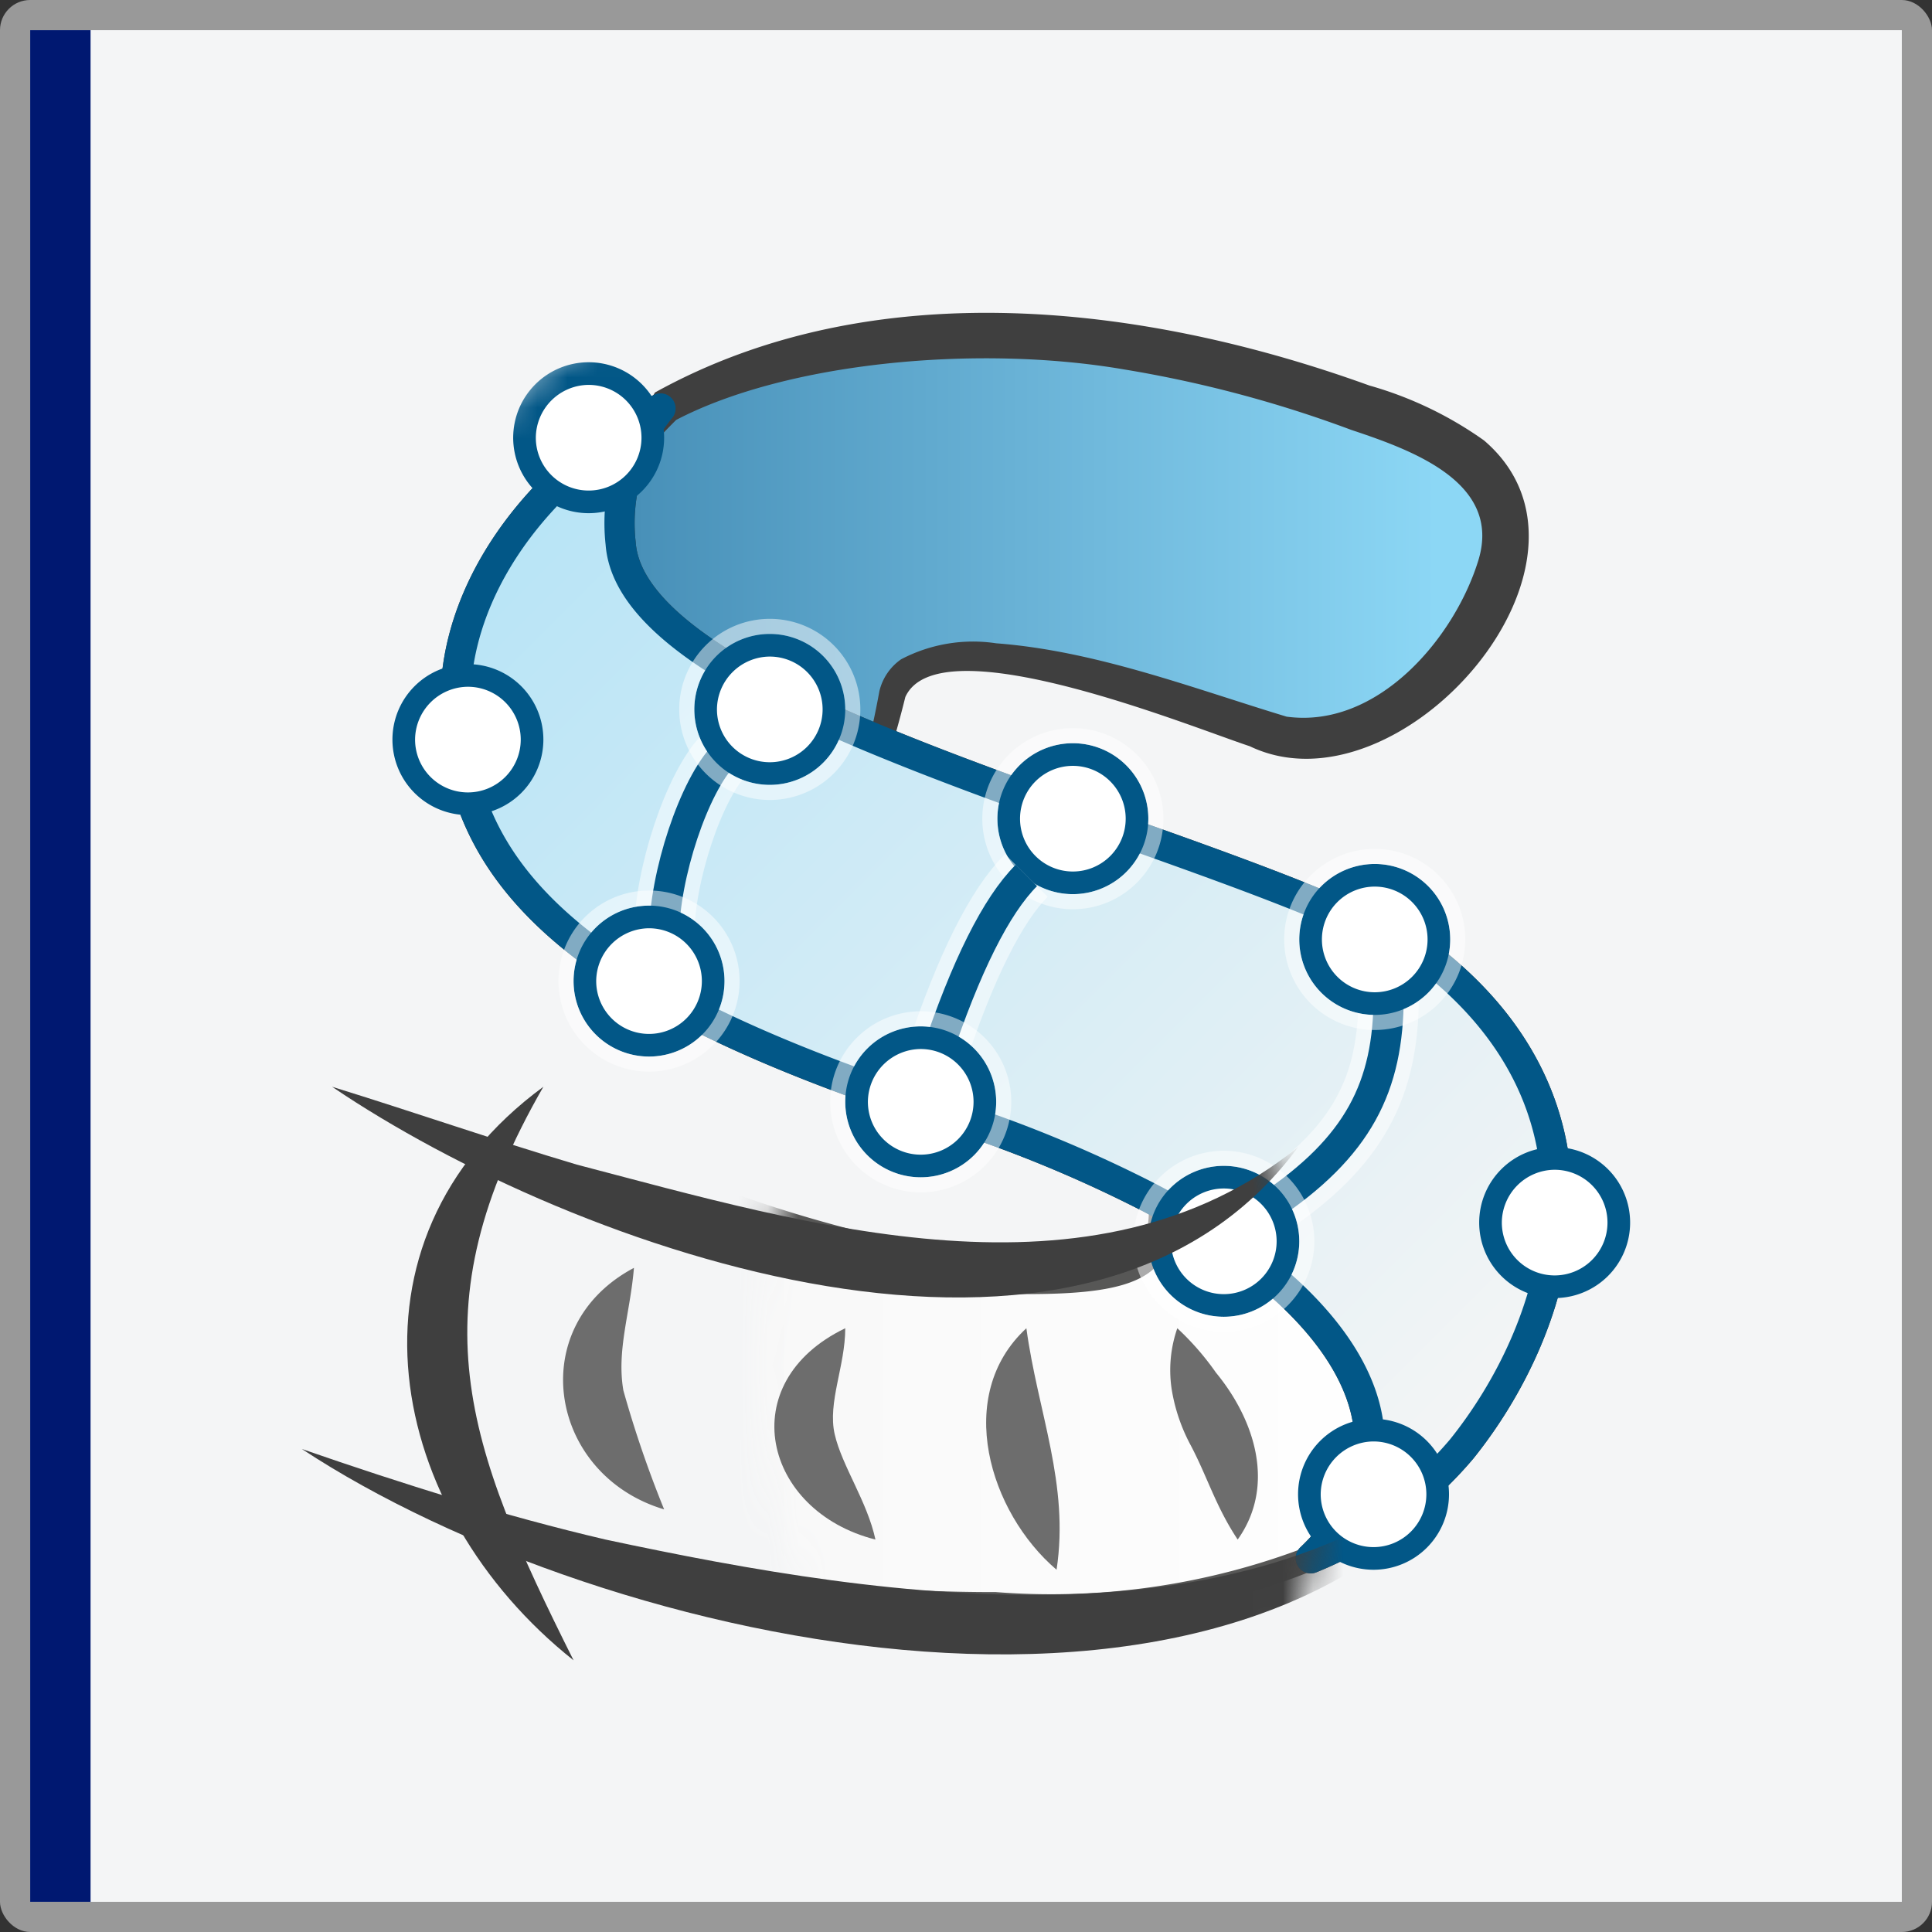 <svg xmlns="http://www.w3.org/2000/svg" xmlns:xlink="http://www.w3.org/1999/xlink" viewBox="0 0 64 64"><rect x="0" y="0" width="64" height="64" fill="#333333" stroke="none"/><defs><style>.cls-1{fill:url(#radial-gradient);}.cls-2{fill:url(#radial-gradient-2);}.cls-3{fill:url(#radial-gradient-3);}.cls-16,.cls-17,.cls-18,.cls-4{fill:none;}.cls-19,.cls-5{fill:#fff;}.cls-17,.cls-21,.cls-5{opacity:0.5;}.cls-6{fill:#f4f5f6;}.cls-7{fill:#001871;}.cls-8{mask:url(#mask);}.cls-9{fill:url(#linear-gradient);}.cls-10{fill:#575756;}.cls-11{fill:url(#linear-gradient-2);}.cls-12{fill:#3f3f3f;}.cls-13{stroke:#3f3f3f;fill:url(#New_Gradient_Swatch_1);}.cls-13,.cls-16{stroke-linejoin:round;}.cls-14{mask:url(#mask-2);}.cls-15{fill:url(#linear-gradient-3);}.cls-16,.cls-18{stroke:#025787;}.cls-17{stroke:#fff;stroke-width:2px;}.cls-17,.cls-18{stroke-miterlimit:10;}.cls-20{fill:#025787;}.cls-22{mask:url(#mask-3);}.cls-23{fill:#6d6d6d;}</style><radialGradient id="radial-gradient" cx="42.5" cy="45.21" r="17.5" gradientUnits="userSpaceOnUse"><stop offset="0" stop-color="#fff"/><stop offset="0.16" stop-color="#fcfcfc"/><stop offset="0.28" stop-color="#f2f2f2"/><stop offset="0.39" stop-color="#e2e2e1"/><stop offset="0.5" stop-color="#cacaca"/><stop offset="0.6" stop-color="#acacac"/><stop offset="0.69" stop-color="#878786"/><stop offset="0.79" stop-color="#5c5c5a"/><stop offset="0.88" stop-color="#2a2a28"/><stop offset="0.9" stop-color="#1d1d1b"/></radialGradient><radialGradient id="radial-gradient-2" cx="35.09" cy="32.8" r="26.8" xlink:href="#radial-gradient"/><radialGradient id="radial-gradient-3" cx="19.44" cy="47.15" r="24.44" xlink:href="#radial-gradient"/><mask id="mask" x="13.93" y="27.71" width="46.07" height="35" maskUnits="userSpaceOnUse"><circle class="cls-1" cx="42.5" cy="45.21" r="17.5"/></mask><linearGradient id="linear-gradient" x1="4.97" y1="65.88" x2="38.03" y2="65.88" gradientTransform="matrix(1, 0, 0, 0.98, 9.55, -20.85)" gradientUnits="userSpaceOnUse"><stop offset="0" stop-color="#f5f5f5"/><stop offset="0.99" stop-color="#fff"/></linearGradient><linearGradient id="linear-gradient-2" x1="38.05" y1="42.79" x2="11.47" y2="42.79" gradientTransform="matrix(1, 0, 0, 0.98, 9.55, -20.85)" gradientUnits="userSpaceOnUse"><stop offset="0" stop-color="#8cd7f5"/><stop offset="0.42" stop-color="#70b9dc"/><stop offset="0.63" stop-color="#61aacf"/><stop offset="1" stop-color="#4890b8"/></linearGradient><linearGradient id="New_Gradient_Swatch_1" x1="40.28" y1="69.9" x2="7.51" y2="37.81" gradientTransform="matrix(1, 0, 0, 0.98, 9.55, -20.85)" gradientUnits="userSpaceOnUse"><stop offset="0" stop-color="#f5f5f5"/><stop offset="1" stop-color="#8cd7f5"/></linearGradient><mask id="mask-2" x="8.29" y="6" width="53.6" height="53.6" maskUnits="userSpaceOnUse"><circle class="cls-2" cx="35.09" cy="32.8" r="26.8"/></mask><linearGradient id="linear-gradient-3" x1="40.28" y1="69.9" x2="7.51" y2="37.81" gradientTransform="matrix(1, 0, 0, 0.98, 9.55, -20.85)" gradientUnits="userSpaceOnUse"><stop offset="0" stop-color="#f5f5f5"/><stop offset="1" stop-color="#b7e4f6"/></linearGradient><mask id="mask-3" x="-5" y="22.71" width="54.5" height="48.89" maskUnits="userSpaceOnUse"><circle class="cls-3" cx="19.44" cy="47.15" r="24.44"/></mask></defs><g id="Layer_2" data-name="Layer 2"><g id="Icon_WB" data-name="Icon WB"><g id="Spark_icon_seule" data-name="Spark icon seule"><g id="CATSPK_AP_AppIcon"><rect class="cls-4" width="64" height="64"/><g id="pedestal_r2021x" data-name="pedestal r2021x"><rect class="cls-5" width="64" height="64" rx="1"/><rect class="cls-6" x="1" y="1" width="62" height="62"/><rect class="cls-7" x="1" y="1" width="2" height="62"/></g><g class="cls-8"><path class="cls-9" d="M36.59,33.61c.27,1,2.63,6.5,1.56,8-.56.79-6.14,2-17.64-2.77-6.56,0-6.72,5.78-4.8,9.66s9.36,4.71,17.54,4.77a24.31,24.31,0,0,0,10.22-1.65c2.12-1.4,3.79-5.42,4.12-6.29C48.54,42.85,43,37,36.59,33.61Z"/><path class="cls-10" d="M36.64,33.67l.06,0,0,.09c.39.95.82,1.94,1.16,2.91,2,5.4,1,6.3-4.63,6.19a42.1,42.1,0,0,1-13.05-3.33l.3.06a5.28,5.28,0,0,0-4.21,1.61c-1.44,1.81-1,4.8,0,6.87,1.12,2.29,3.81,3.07,6.19,3.67a55.12,55.12,0,0,0,10.53,1,23.64,23.64,0,0,0,10.33-1.51,12.9,12.9,0,0,0,3.39-4.68c.39-.87.95-1.68.57-2.68-1.93-4.64-6.52-7.65-10.64-10.24Zm-.09-.12a28.51,28.51,0,0,1,5.24,3.27c2.36,1.92,4.86,4,6,6.93.45,1-.07,2.16-.52,3.1-.91,1.9-1.86,3.85-3.64,5.12A24.42,24.42,0,0,1,33,53.75a55.09,55.09,0,0,1-10.77-.84c-2.63-.57-5.84-1.54-7.17-4.23-1.83-3.37-1.68-8.81,2.58-10.17a7.32,7.32,0,0,1,3.19-.38,45.25,45.25,0,0,0,12.54,3.61c1.46.1,3.16.28,4.46-.37.7-1.82-.37-4.27-.82-6.13-.09-.25-.28-1-.36-1.2s-.13-.35-.08-.49Z"/></g><path class="cls-11" d="M18.59,20.91c.18,2.53,4.15,7.8,9,9.77,0-.48,1.86-7,1.92-7.48.4-3.61,11.34.68,12.57,1.08s4.1.39,6.56-3.22c3.58-5.27-1.69-6.85-2-7a37.77,37.77,0,0,0-15.87-2.89A20,20,0,0,0,22,13.53C21,14.64,18.46,19,18.59,20.91Z"/><path class="cls-12" d="M18.59,20.91c1,4.39,5.05,7.92,9.07,9.61l-.24.18c.39-2.72,1.23-5.15,1.71-7.8a1.79,1.79,0,0,1,.72-1.06A5.13,5.13,0,0,1,33,21.31c3.3.25,6.52,1.49,9.62,2.43,3,.41,5.55-2.58,6.35-5.17s-2.2-3.66-4.21-4.33a40.1,40.1,0,0,0-7.51-2C32.38,11.4,26.06,12,22.4,13.91c-1.85,1.83-3.58,4.34-3.81,7Zm0,0A11.23,11.23,0,0,1,19.7,17a22.15,22.15,0,0,1,2-4c7.22-4,16.19-2.93,23.66-.23a12.35,12.35,0,0,1,3.8,1.82c4.68,4-2.78,12.52-7.76,10.13-2-.66-10.31-4.06-11.41-1.63-.61,2.49-1.61,5.09-2.2,7.57a.17.17,0,0,1-.23.17A17.84,17.84,0,0,1,22,26.78c-1.49-1.69-3.06-3.58-3.4-5.87Z"/><path class="cls-13" d="M29.49,24.68c6.55,2.67,14.84,5,18.08,7.24,6.34,5.14,4,12.16.85,16.08a12.84,12.84,0,0,1-5,3.62,7.09,7.09,0,0,0,1.67-2.41c1-2.48-.56-6.15-7-9.53a43.84,43.84,0,0,0-7-2.86c-12.31-4-16-8-16-13.6,0-3.59,2.51-7.34,6.79-9.69A6,6,0,0,0,20.56,18C20.74,20.53,24.64,22.71,29.49,24.68Z"/><g class="cls-14"><path class="cls-15" d="M29.49,24.68c6.55,2.67,14.84,5,18.08,7.24,6.34,5.14,4,12.16.85,16.08a12.84,12.84,0,0,1-5,3.62,7.09,7.09,0,0,0,1.67-2.41c1-2.48-.56-6.15-7-9.53a43.84,43.84,0,0,0-7-2.86c-12.31-4-16-8-16-13.6,0-3.59,2.51-7.34,6.79-9.69A6,6,0,0,0,20.56,18C20.74,20.53,24.64,22.71,29.49,24.68Z"/><path class="cls-16" d="M29.49,24.68c6.55,2.67,14.84,5,18.08,7.24,6.34,5.14,4,12.16.85,16.08a12.84,12.84,0,0,1-5,3.62,7.09,7.09,0,0,0,1.67-2.41c1-2.48-.56-6.15-7-9.53a43.84,43.84,0,0,0-7-2.86c-12.31-4-16-8-16-13.6,0-3.59,2.51-7.34,6.79-9.69A6,6,0,0,0,20.56,18C20.74,20.53,24.64,22.71,29.49,24.68Z"/><path class="cls-17" d="M46,33c0,3-1,5-4,7"/><path class="cls-18" d="M46,33c0,3-1,5-4,7"/><circle class="cls-19" cx="15.5" cy="24.5" r="2.13"/><path class="cls-20" d="M15.5,22.75a1.75,1.75,0,1,1-1.75,1.75,1.76,1.76,0,0,1,1.75-1.75m0-.75A2.5,2.5,0,1,0,18,24.5,2.5,2.5,0,0,0,15.5,22Z"/><circle class="cls-19" cx="19.5" cy="14.5" r="2.13"/><path class="cls-20" d="M19.5,12.75a1.75,1.75,0,1,1-1.75,1.75,1.76,1.76,0,0,1,1.75-1.75m0-.75A2.5,2.5,0,1,0,22,14.5,2.5,2.5,0,0,0,19.5,12Z"/><circle class="cls-19" cx="51.5" cy="40.5" r="2.13"/><path class="cls-20" d="M51.5,38.75a1.75,1.75,0,1,1-1.75,1.75,1.76,1.76,0,0,1,1.75-1.75m0-.75A2.5,2.5,0,1,0,54,40.5,2.5,2.5,0,0,0,51.5,38Z"/><circle class="cls-19" cx="45.5" cy="49.5" r="2.13"/><path class="cls-20" d="M45.5,47.75a1.75,1.75,0,1,1-1.75,1.75,1.76,1.76,0,0,1,1.75-1.75m0-.75A2.5,2.5,0,1,0,48,49.5,2.5,2.5,0,0,0,45.5,47Z"/><circle class="cls-19" cx="45.54" cy="31.12" r="2.13"/><path class="cls-20" d="M45.54,29.37a1.75,1.75,0,1,1-1.75,1.75,1.75,1.75,0,0,1,1.75-1.75m0-.75a2.5,2.5,0,1,0,2.5,2.5,2.5,2.5,0,0,0-2.5-2.5Z"/><g class="cls-21"><path class="cls-19" d="M45.54,28.62a2.5,2.5,0,1,1-2.5,2.5,2.5,2.5,0,0,1,2.5-2.5m0-.5a3,3,0,1,0,3,3,3,3,0,0,0-3-3Z"/></g><circle class="cls-19" cx="40.54" cy="41.12" r="2.13"/><path class="cls-20" d="M40.54,39.37a1.75,1.75,0,1,1-1.75,1.75,1.75,1.75,0,0,1,1.75-1.75m0-.75a2.5,2.5,0,1,0,2.5,2.5,2.5,2.5,0,0,0-2.5-2.5Z"/><g class="cls-21"><path class="cls-19" d="M40.54,38.62a2.5,2.5,0,1,1-2.5,2.5,2.5,2.5,0,0,1,2.5-2.5m0-.5a3,3,0,1,0,3,3,3,3,0,0,0-3-3Z"/></g><circle class="cls-19" cx="35.54" cy="27.12" r="2.13"/><path class="cls-20" d="M35.54,25.37a1.75,1.75,0,1,1-1.75,1.75,1.75,1.75,0,0,1,1.75-1.75m0-.75a2.5,2.5,0,1,0,2.5,2.5,2.5,2.5,0,0,0-2.5-2.5Z"/><g class="cls-21"><path class="cls-19" d="M35.54,24.62a2.5,2.5,0,1,1-2.5,2.5,2.5,2.5,0,0,1,2.5-2.5m0-.5a3,3,0,1,0,3,3,3,3,0,0,0-3-3Z"/></g><path class="cls-17" d="M34,29q-1.5,1.5-3,6"/><path class="cls-18" d="M34,29q-1.5,1.5-3,6"/><path class="cls-17" d="M24,25c-1,1-2,4-2,6"/><path class="cls-18" d="M24,25c-1,1-2,4-2,6"/><circle class="cls-19" cx="30.5" cy="36.5" r="2.13"/><path class="cls-20" d="M30.5,34.75a1.75,1.75,0,1,1-1.75,1.75,1.76,1.76,0,0,1,1.75-1.75m0-.75A2.5,2.5,0,1,0,33,36.5,2.5,2.5,0,0,0,30.5,34Z"/><g class="cls-21"><path class="cls-19" d="M30.5,34A2.5,2.5,0,1,1,28,36.5,2.5,2.5,0,0,1,30.5,34m0-.5a3,3,0,1,0,3,3,3,3,0,0,0-3-3Z"/></g><circle class="cls-19" cx="21.5" cy="32.5" r="2.13"/><path class="cls-20" d="M21.5,30.75a1.75,1.75,0,1,1-1.75,1.75,1.76,1.76,0,0,1,1.75-1.75m0-.75A2.5,2.5,0,1,0,24,32.5,2.5,2.5,0,0,0,21.5,30Z"/><g class="cls-21"><path class="cls-19" d="M21.5,30A2.5,2.5,0,1,1,19,32.5,2.5,2.5,0,0,1,21.5,30m0-.5a3,3,0,1,0,3,3,3,3,0,0,0-3-3Z"/></g><circle class="cls-19" cx="25.5" cy="23.5" r="2.13"/><path class="cls-20" d="M25.5,21.75a1.75,1.75,0,1,1-1.75,1.75,1.76,1.76,0,0,1,1.75-1.75m0-.75A2.5,2.5,0,1,0,28,23.5,2.5,2.5,0,0,0,25.5,21Z"/><g class="cls-21"><path class="cls-19" d="M25.5,21A2.5,2.5,0,1,1,23,23.5,2.5,2.5,0,0,1,25.5,21m0-.5a3,3,0,1,0,3,3,3,3,0,0,0-3-3Z"/></g></g><g class="cls-22"><path class="cls-12" d="M49.5,47.5C41.81,59.47,20,54.59,10,48c3.35,1.16,6.68,2.21,10.06,3,9.37,2,22,4,29.44-3.52Z"/><path class="cls-12" d="M43,38c-7,9.52-24,3.42-32-2,2.75.85,5.42,1.78,8.11,2.58,7.65,2,17.08,4.89,23.89-.58Z"/><path class="cls-12" d="M19,55c-6.22-4.94-8-13.86-1-19-4.26,7.4-2.57,11.87,1,19Z"/><path class="cls-23" d="M22,50c-3.82-1.14-4.66-6.06-1-8-.12,1.47-.58,2.73-.35,4.06A36.88,36.88,0,0,0,22,50Z"/><path class="cls-23" d="M29,51c-3.72-.94-4.74-5.2-1-7,0,1.25-.59,2.46-.35,3.51S28.73,49.74,29,51Z"/><path class="cls-23" d="M35,52c-2.23-1.9-3.41-5.78-1-8,.38,2.79,1.43,5.17,1,8Z"/><path class="cls-23" d="M41,51c-.73-1.1-1-2.07-1.56-3.13A5.9,5.9,0,0,1,38.81,46,4.23,4.23,0,0,1,39,44a9.19,9.19,0,0,1,1.28,1.47c1.27,1.54,2,3.73.72,5.53Z"/></g></g></g></g></g></svg>